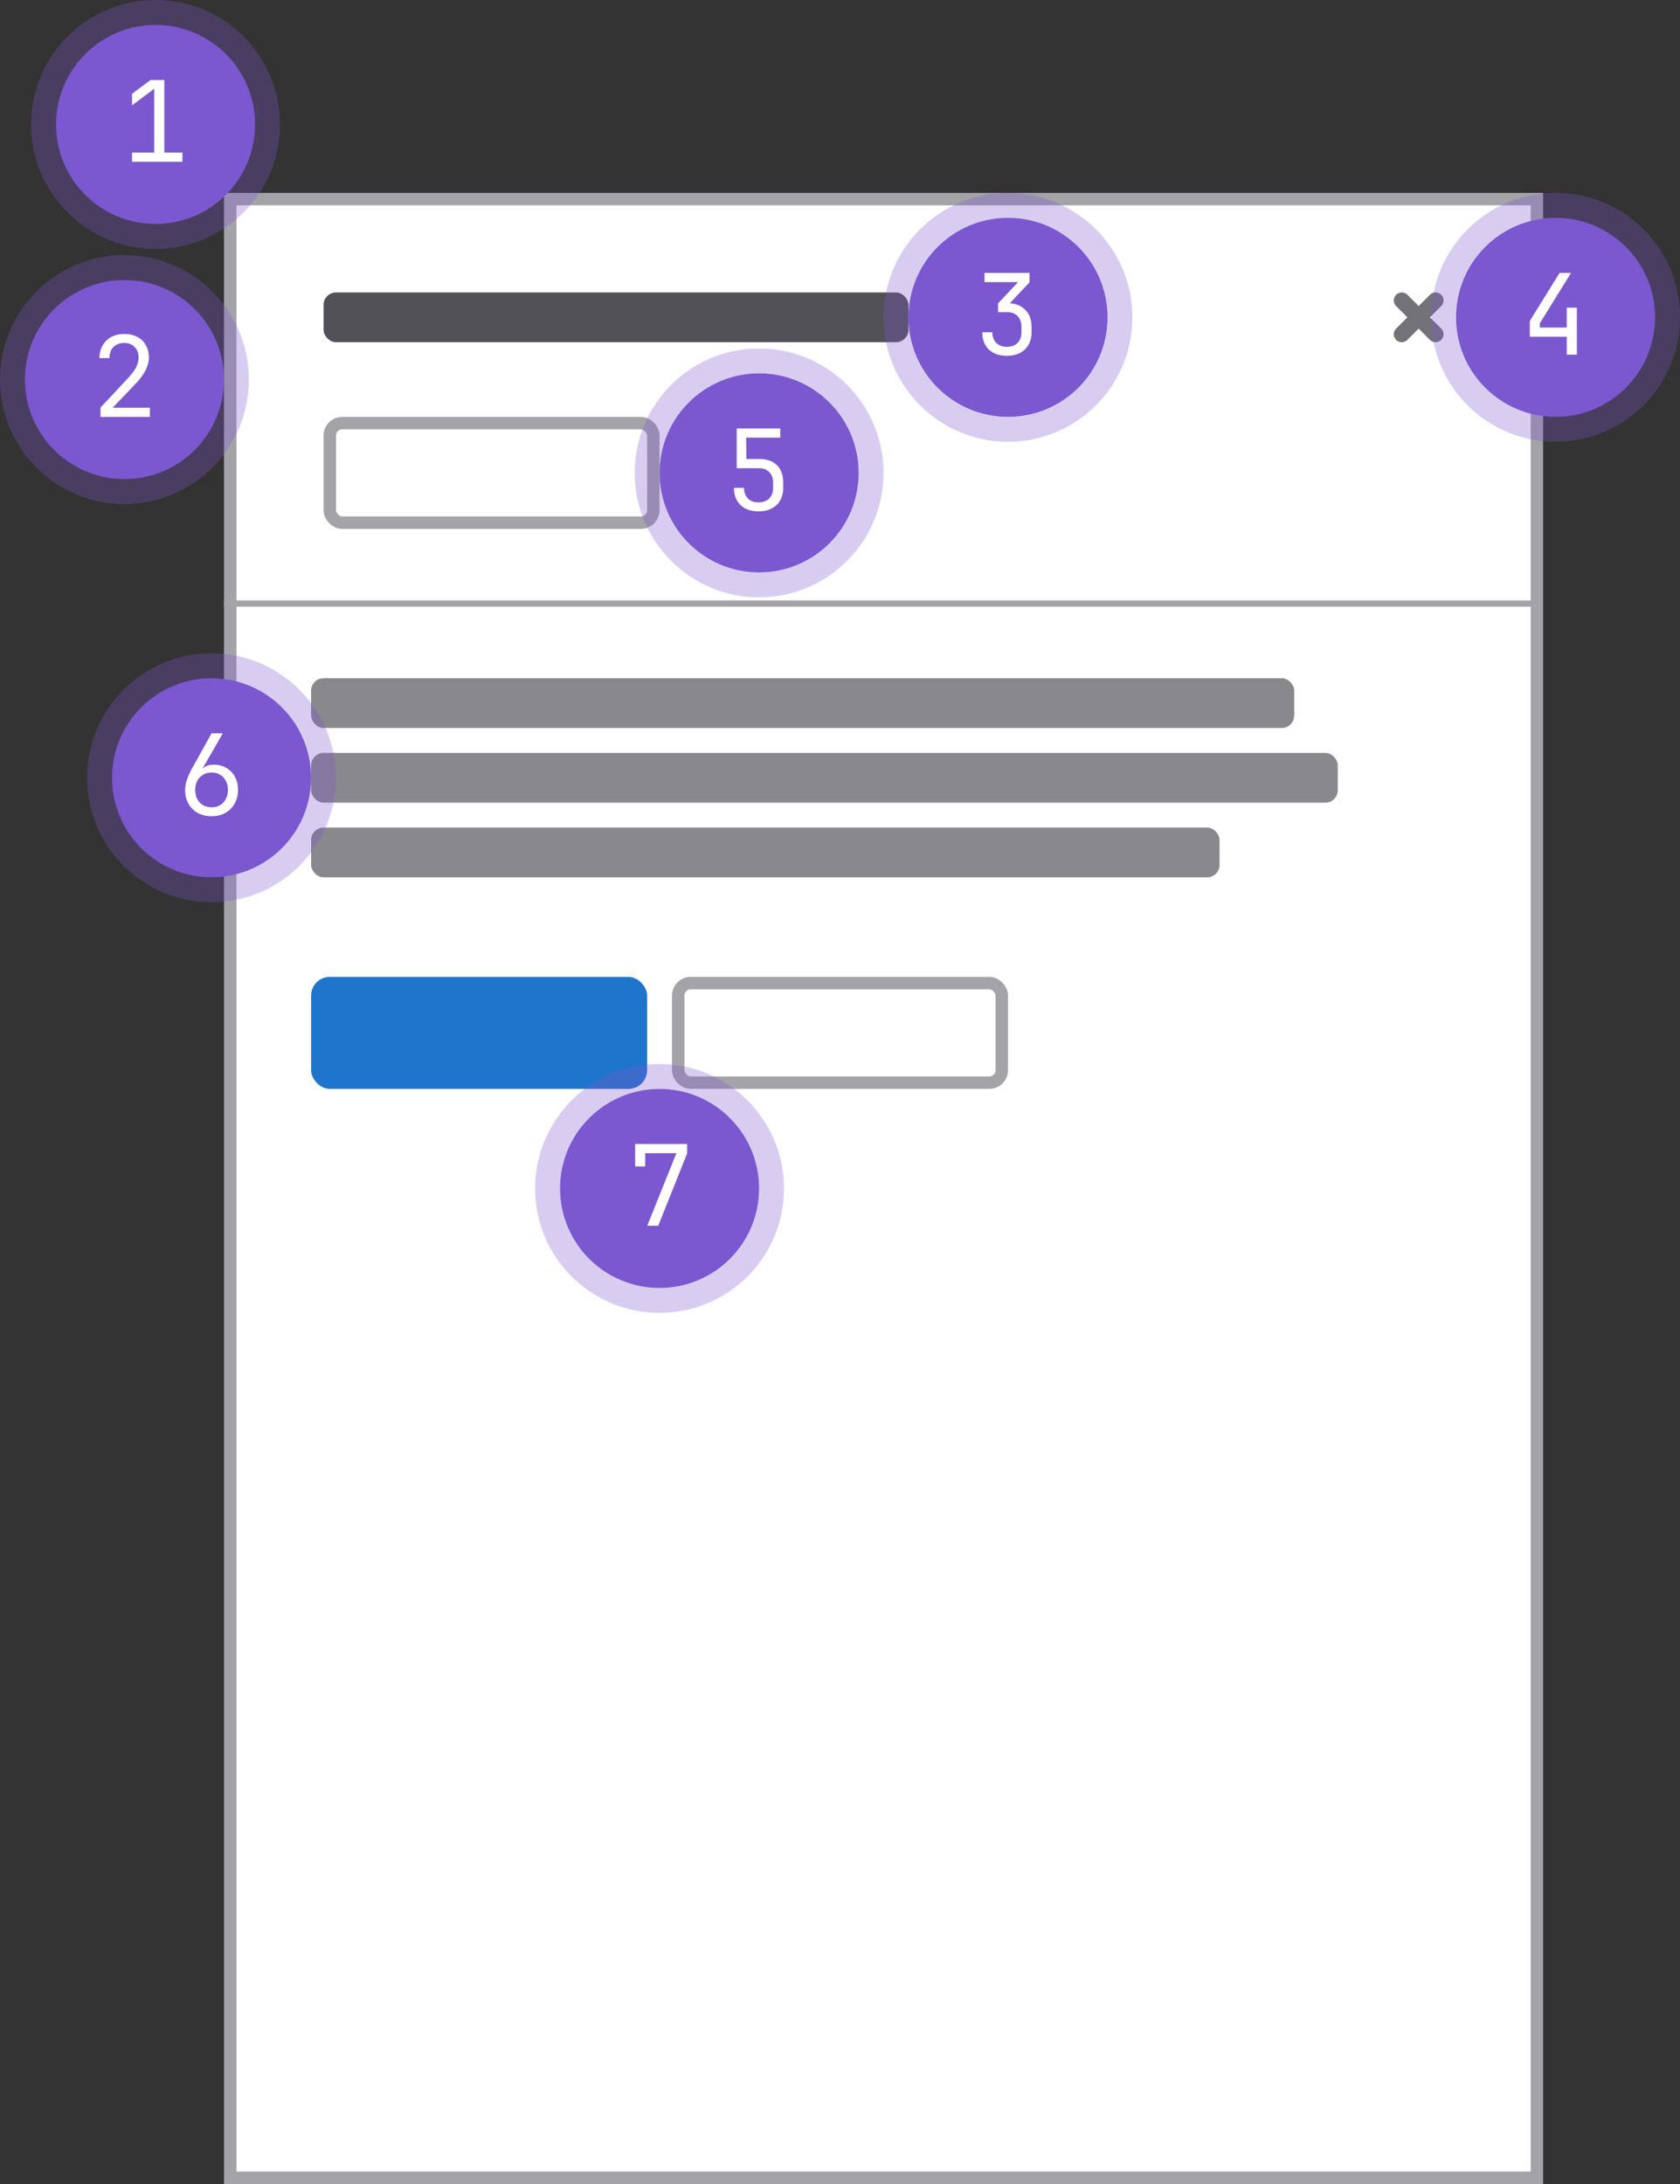 <svg width="270" height="351" fill="none" xmlns="http://www.w3.org/2000/svg"><rect width="100%" height="100%" fill="#333333" stroke="none"/><path fill="#fff" stroke="#A4A3A8" stroke-width="2" d="M37 32h210v318H37z"/><path d="M36 97h211" stroke="#A4A3A8"/><rect x="50" y="109" width="158" height="8" rx="2" fill="#89888D"/><rect x="50" y="121" width="165" height="8" rx="2" fill="#89888D"/><rect x="50" y="133" width="146" height="8" rx="2" fill="#89888D"/><rect x="50" y="157" width="54" height="18" rx="3" fill="#1F75CB"/><rect x="109" y="158" width="52" height="16" rx="2" fill="#fff"/><rect x="109" y="158" width="52" height="16" rx="2" stroke="#A4A3A8" stroke-width="2"/><rect x="53" y="68" width="52" height="16" rx="2" fill="#fff"/><rect x="53" y="68" width="52" height="16" rx="2" stroke="#A4A3A8" stroke-width="2"/><path d="M231.625 47.375c-.501-.5-1.312-.5-1.813 0L228 49.188l-1.812-1.813a1.282 1.282 0 0 0-1.813 1.813L226.188 51l-1.813 1.812a1.282 1.282 0 0 0 1.813 1.813L228 52.812l1.812 1.813a1.282 1.282 0 0 0 1.813-1.813L229.812 51l1.813-1.812c.5-.5.5-1.312 0-1.813Z" fill="#737278"/><rect x="52" y="47" width="94" height="8" rx="2" fill="#535158"/><circle cx="106" cy="191" r="16" fill="#7B58CF"/><circle cx="106" cy="191" r="18" stroke="#7B58CF" stroke-opacity=".3" stroke-width="4"/><path d="m104.024 197 4.68-11.664H103.7v2.124h-1.62v-3.6h8.352v1.512L105.788 197h-1.764Z" fill="#fff"/><circle cx="34" cy="125" r="16" fill="#7B58CF"/><circle cx="34" cy="125" r="18" stroke="#7B58CF" stroke-opacity=".3" stroke-width="4"/><path d="M34.022 131.18c-.84 0-1.584-.174-2.232-.522a3.922 3.922 0 0 1-1.494-1.476c-.36-.636-.54-1.368-.54-2.196 0-.576.107-1.164.323-1.764.216-.612.51-1.248.883-1.908l3.042-5.454h1.8l-3.24 5.634.053.036c.157-.204.39-.36.703-.468a3.118 3.118 0 0 1 1.026-.162c.78 0 1.458.174 2.034.522a3.501 3.501 0 0 1 1.367 1.404c.337.6.505 1.296.505 2.088 0 .84-.18 1.584-.54 2.232a3.885 3.885 0 0 1-1.495 1.494c-.623.36-1.355.54-2.195.54Zm-.018-1.44c.528 0 .983-.114 1.367-.342.396-.24.703-.57.918-.99.228-.42.343-.906.343-1.458 0-.552-.114-1.038-.343-1.458a2.317 2.317 0 0 0-.918-.972c-.384-.24-.84-.36-1.367-.36-.517 0-.972.12-1.368.36a2.435 2.435 0 0 0-.937.972c-.216.42-.324.906-.324 1.458 0 .552.108 1.038.325 1.458.227.42.54.75.936.99.395.228.851.342 1.367.342Z" fill="#fff"/><circle cx="122" cy="76" r="16" fill="#7B58CF"/><circle cx="122" cy="76" r="18" stroke="#7B58CF" stroke-opacity=".3" stroke-width="4"/><path d="M121.896 82.18c-1.212 0-2.172-.336-2.88-1.008-.708-.684-1.062-1.608-1.062-2.772h1.62c0 .72.21 1.29.63 1.71.42.42.99.63 1.71.63s1.29-.21 1.71-.63c.42-.42.63-.99.63-1.71v-.81c0-.72-.204-1.29-.612-1.71-.408-.42-.96-.63-1.656-.63h-3.582v-6.39h7.002v1.476h-5.49l.036 3.438h2.124c1.212 0 2.148.336 2.808 1.008.66.66.99 1.596.99 2.808v.81c0 1.164-.36 2.088-1.08 2.772-.708.672-1.674 1.008-2.898 1.008Z" fill="#fff"/><circle cx="250" cy="51" r="16" fill="#7B58CF"/><circle cx="250" cy="51" r="18" stroke="#7B58CF" stroke-opacity=".3" stroke-width="4"/><path d="M251.804 57v-2.88h-5.94v-2.538l4.788-7.722h1.836l-5.004 8.082v.702h4.32V49.44h1.62V57h-1.62Z" fill="#fff"/><circle cx="162" cy="51" r="16" fill="#7B58CF"/><circle cx="162" cy="51" r="18" stroke="#7B58CF" stroke-opacity=".3" stroke-width="4"/><path d="M161.806 57.18c-1.212 0-2.172-.336-2.88-1.008-.708-.684-1.062-1.608-1.062-2.772h1.62c0 .72.21 1.29.63 1.71.42.42.99.63 1.71.63s1.29-.21 1.71-.63c.42-.42.63-.99.63-1.71v-.9c0-.72-.21-1.29-.63-1.71-.42-.42-.99-.63-1.71-.63h-1.422v-1.404l3.222-3.42h-5.4V43.86h7.236v1.512l-3.6 3.834v-.486c1.212 0 2.166.342 2.862 1.026.708.672 1.062 1.59 1.062 2.754v.9c0 1.164-.36 2.088-1.08 2.772-.708.672-1.674 1.008-2.898 1.008Z" fill="#fff"/><circle cx="20" cy="61" r="16" fill="#7B58CF"/><circle cx="20" cy="61" r="18" stroke="#7B58CF" stroke-opacity=".3" stroke-width="4"/><path d="M16.151 67v-1.494l4.375-4.68c.636-.672 1.085-1.272 1.35-1.8.264-.528.395-1.044.395-1.548 0-.72-.21-1.29-.63-1.71-.407-.432-.965-.648-1.673-.648-.733 0-1.314.222-1.747.666-.42.432-.63 1.02-.63 1.764h-1.62c.024-.792.204-1.476.54-2.052a3.41 3.41 0 0 1 1.387-1.35c.587-.312 1.277-.468 2.07-.468.816 0 1.517.156 2.105.468a3.325 3.325 0 0 1 1.369 1.332c.323.564.485 1.236.485 2.016 0 .624-.174 1.284-.521 1.98-.336.696-.918 1.476-1.746 2.34l-3.547 3.708h5.977V67h-7.94Z" fill="#fff"/><circle cx="25" cy="20" r="16" fill="#7B58CF"/><circle cx="25" cy="20" r="18" stroke="#7B58CF" stroke-opacity=".3" stroke-width="4"/><path d="M21.224 26v-1.476h3.564v-10.26l-3.564 2.664v-1.854l2.97-2.214h2.213v11.664h2.916V26h-8.1Z" fill="#fff"/></svg>